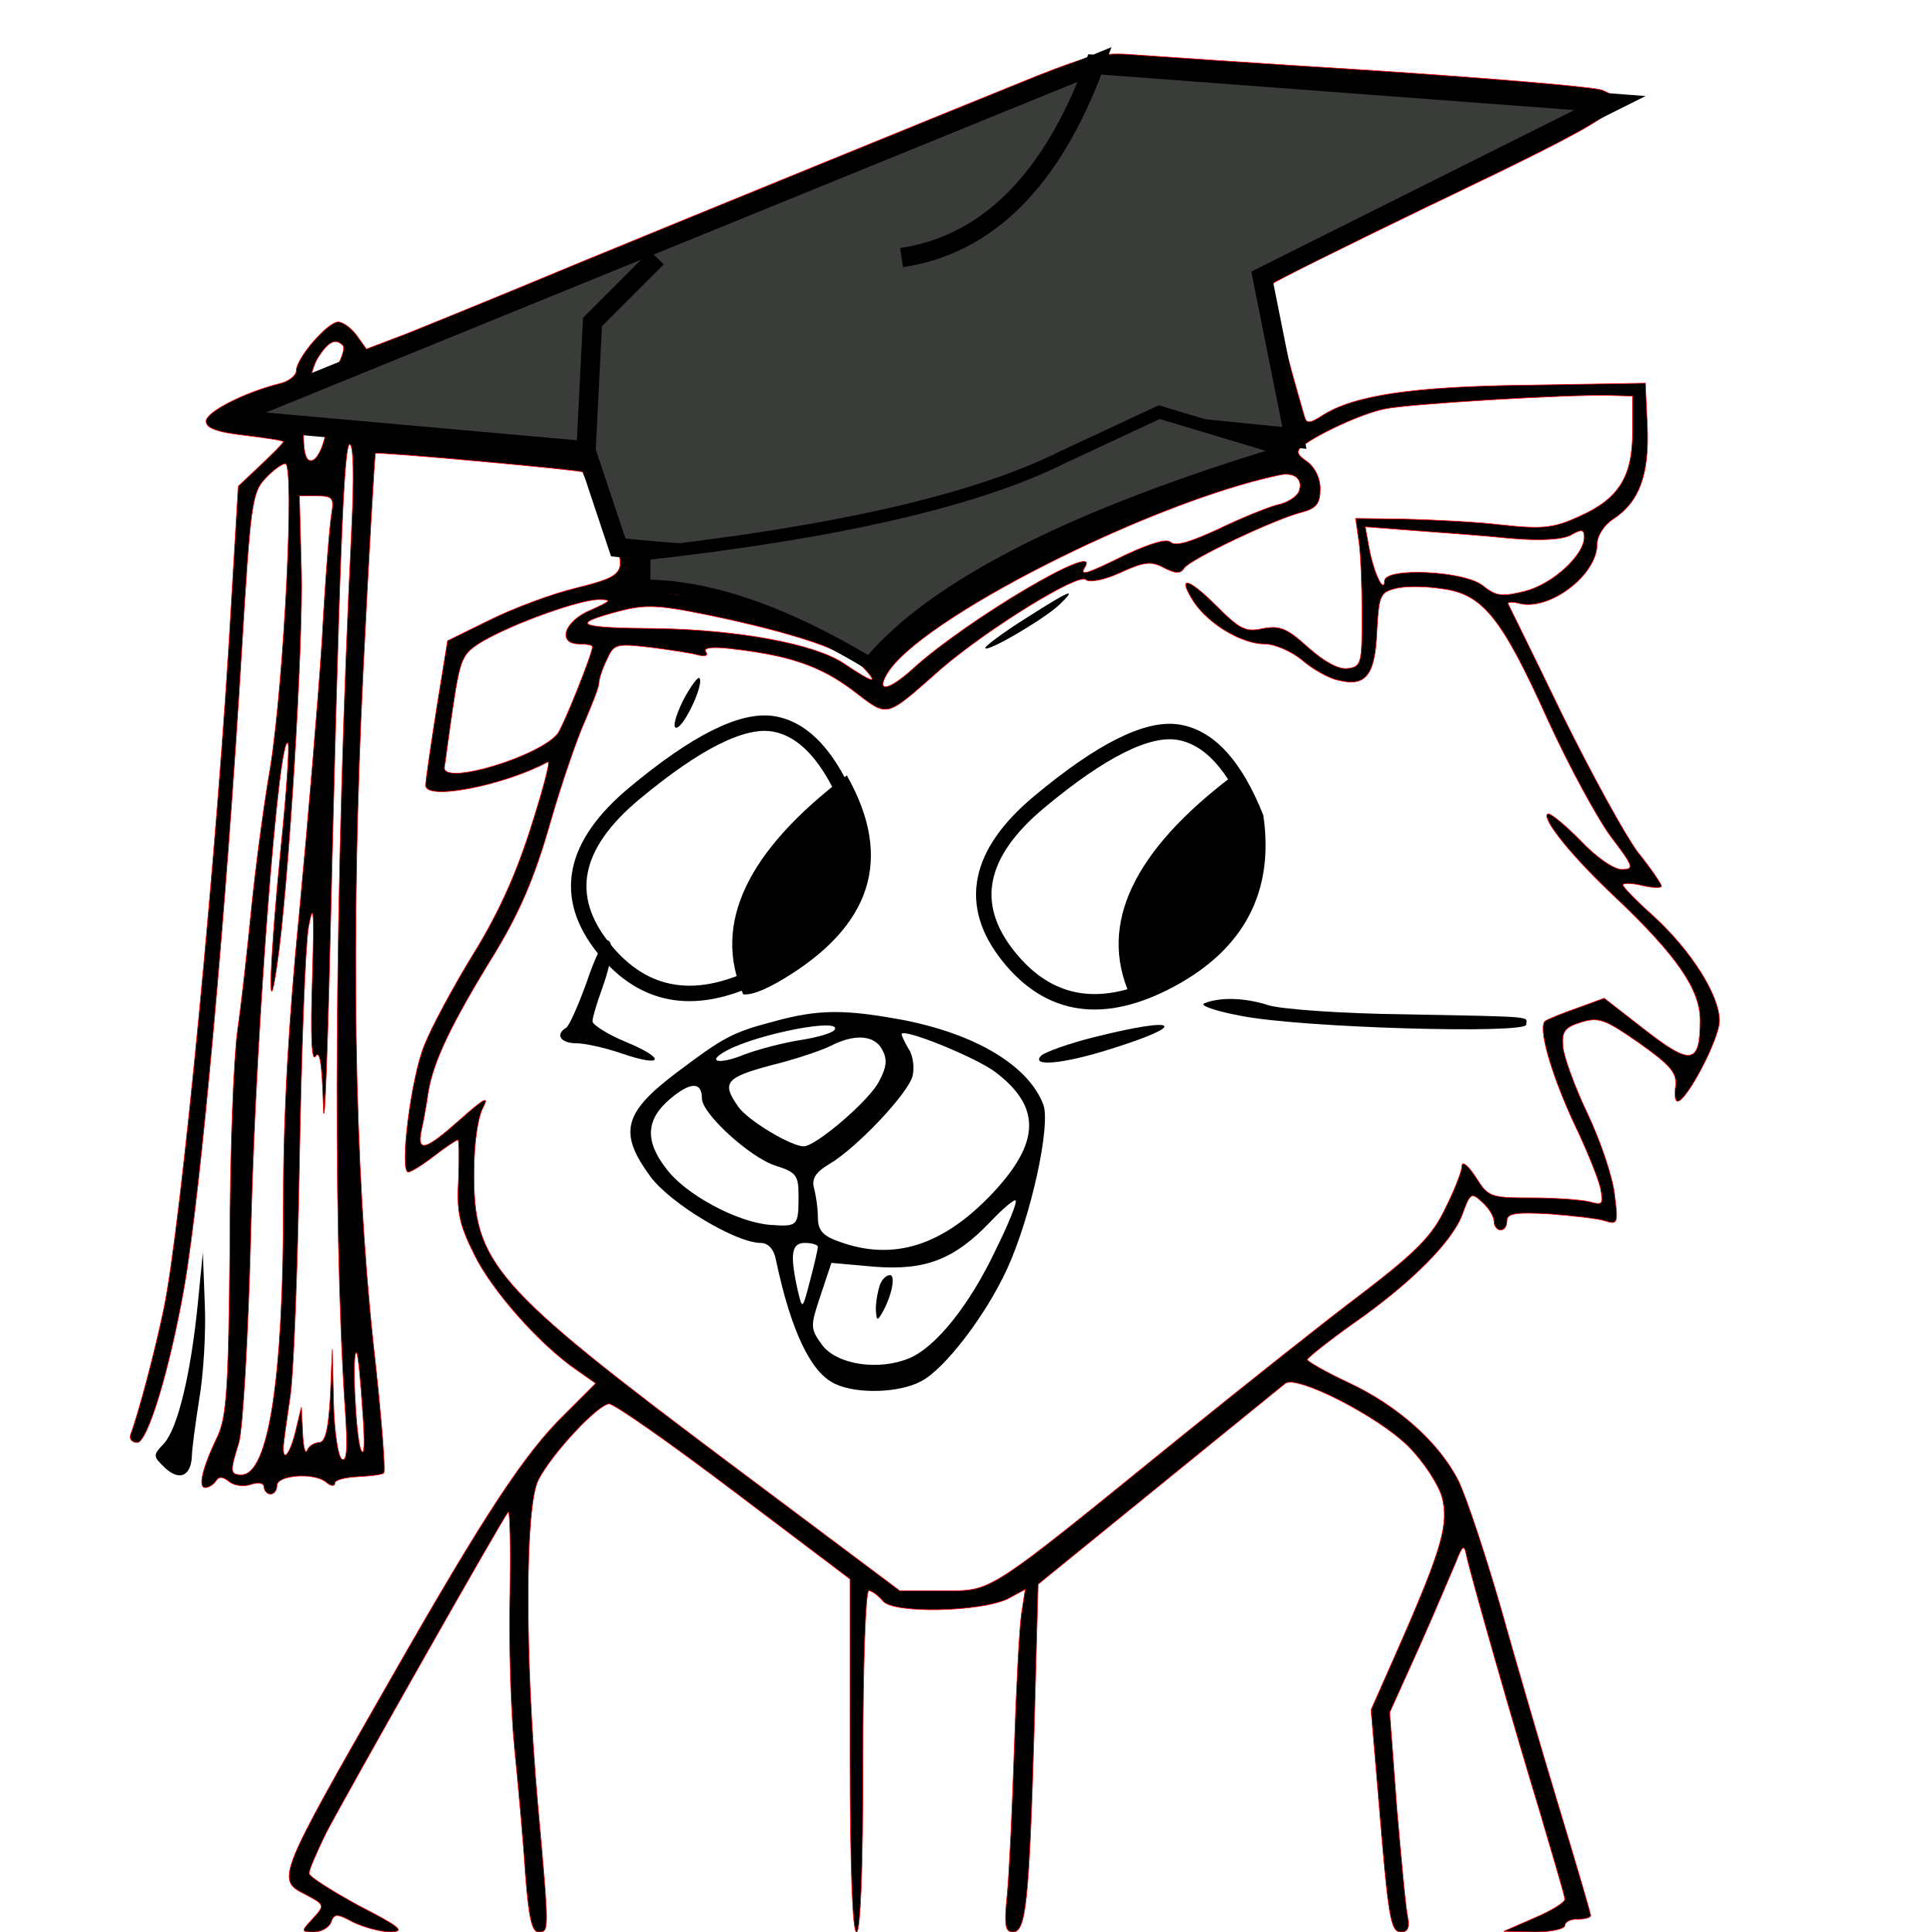<svg xmlns="http://www.w3.org/2000/svg" version="1.0" width="300pt" height="300pt"
     viewBox="0 0 300 300" preserveAspectRatio="xMidYMid meet">

    <g transform="translate(0,300) scale(0.1,-0.1)" fill="#000000" stroke="none">
        <path stroke="red"
              d="M1610 2882 c-163 -66 -506 -206 -715 -292 -110 -46 -228 -94 -263 -108 l-63 -24 -15 21 c-8 11 -21 21 -29 21 -16 0 -65 -56 -65 -76 0 -7 -12 -17 -27 -20 -55 -14 -113 -44 -113 -58 0 -11 17 -17 60 -22 33 -4 60 -8 60 -10 0 -2 -16 -18 -35 -36 l-35 -33 -11 -185 c-20 -362 -78 -968 -105 -1094 -13 -63 -39 -161 -51 -193 -3 -7 2 -13 10 -13 16 0 50 111 73 241 26 150 65 583 89 983 14 232 16 251 37 273 12 13 26 23 31 23 15 0 -2 -337 -23 -470 -11 -63 -24 -164 -30 -225 -6 -60 -15 -143 -21 -184 -6 -41 -12 -192 -12 -335 -2 -221 -5 -266 -19 -296 -24 -50 -31 -80 -19 -80 5 0 13 5 16 10 5 8 11 7 20 0 8 -7 23 -9 35 -5 11 4 20 2 20 -4 0 -6 5 -11 10 -11 6 0 10 6 10 13 0 17 59 21 77 5 7 -6 13 -6 13 -1 0 5 16 9 36 10 19 1 38 3 40 6 3 3 -4 92 -16 198 -30 279 -36 638 -16 1048 9 184 18 336 19 337 3 3 321 -26 322 -29 0 -1 14 -31 30 -66 43 -91 42 -93 -40 -114 -38 -9 -99 -32 -135 -50 l-65 -32 -17 -105 c-9 -58 -17 -111 -17 -119 -2 -25 121 -1 190 36 4 2 -8 -44 -27 -103 -23 -73 -52 -136 -90 -197 -30 -49 -64 -112 -75 -140 -21 -51 -39 -197 -25 -197 4 0 22 11 40 25 18 14 35 25 37 25 2 0 2 -27 1 -61 -3 -50 1 -70 24 -116 27 -56 101 -140 159 -180 l30 -21 -49 -49 c-61 -60 -121 -150 -271 -413 -174 -304 -176 -309 -132 -331 32 -17 32 -17 12 -39 -18 -19 -17 -20 2 -20 12 0 24 7 27 15 5 14 9 14 35 0 17 -8 43 -15 58 -15 23 1 14 8 -50 41 -42 23 -77 45 -77 50 0 6 12 33 26 62 29 56 273 487 283 499 3 4 4 -52 3 -125 -2 -73 1 -181 7 -242 6 -60 14 -149 17 -197 5 -65 10 -88 20 -88 17 0 17 -2 -1 200 -20 228 -20 461 1 502 21 41 93 118 110 118 8 0 95 -61 194 -136 l180 -136 0 -274 c0 -176 4 -274 10 -274 6 0 10 95 10 265 0 146 4 265 9 265 5 0 14 -7 22 -16 16 -20 150 -17 193 3 l28 15 -6 -39 c-3 -21 -8 -114 -11 -208 -3 -93 -8 -196 -11 -227 -5 -48 -3 -58 9 -58 20 0 25 45 33 317 l6 223 187 152 c102 83 191 155 197 160 18 13 144 -51 191 -98 23 -23 46 -58 52 -78 11 -42 1 -79 -68 -236 l-42 -95 11 -130 c16 -196 19 -215 36 -215 10 0 13 7 10 23 -3 12 -10 89 -17 170 l-11 148 46 102 c25 56 50 116 57 132 10 26 13 27 16 10 8 -36 74 -267 114 -398 21 -71 39 -132 39 -136 0 -5 -21 -18 -47 -29 l-48 -21 48 -1 c26 0 47 5 47 10 0 6 9 10 20 10 11 0 20 2 20 6 0 3 -22 78 -49 167 -27 89 -68 230 -91 312 -24 83 -53 170 -65 195 -30 60 -95 118 -173 154 -34 16 -62 32 -62 35 1 3 32 28 70 55 92 64 156 129 171 171 12 33 14 34 31 18 10 -9 18 -22 18 -30 0 -7 5 -13 10 -13 6 0 10 6 10 14 0 12 13 14 67 11 36 -3 75 -7 86 -11 19 -6 20 -3 14 42 -3 27 -22 83 -42 125 -20 42 -37 89 -38 104 -2 24 3 30 29 38 27 8 37 4 90 -33 48 -34 58 -46 56 -66 -2 -13 -1 -24 3 -24 14 0 65 97 65 125 0 39 -43 108 -103 163 -26 23 -47 45 -47 48 0 3 14 3 30 -1 17 -4 30 -4 30 -1 0 3 -16 27 -37 53 -20 27 -72 122 -117 213 -44 91 -82 168 -84 172 -2 3 6 4 17 1 47 -12 121 44 121 92 0 13 11 30 25 39 41 27 56 69 53 144 l-3 67 -180 -3 c-183 -2 -274 -16 -323 -48 -17 -11 -23 -12 -26 -2 -2 7 -16 55 -30 107 -15 52 -24 97 -19 101 4 4 109 56 233 116 305 146 330 162 278 184 -13 5 -169 18 -348 30 -179 11 -350 23 -380 25 -47 4 -69 -1 -150 -33z m67 -84 c-56 -79 -81 -102 -187 -172 -47 -31 -81 -56 -76 -56 4 0 36 13 71 30 77 37 149 100 217 192 l52 70 65 -6 c37 -3 111 -9 166 -12 348 -23 439 -31 420 -39 -11 -4 -120 -57 -242 -116 -170 -82 -223 -112 -223 -126 0 -10 14 -63 30 -118 16 -55 30 -103 30 -107 0 -4 -51 -8 -112 -10 -113 -4 -113 -4 -283 -72 -154 -61 -183 -69 -305 -86 -74 -10 -172 -21 -217 -25 l-81 -7 -35 75 c-19 41 -38 77 -43 80 -5 3 -9 46 -8 96 l1 90 39 44 c21 24 55 51 74 59 19 9 172 71 340 138 168 68 314 129 324 136 35 24 30 6 -17 -58z m-747 -275 c-51 -45 -52 -47 -45 -89 3 -25 1 -61 -6 -85 l-13 -41 -60 5 c-34 4 -100 9 -148 13 l-88 7 0 28 c0 34 2 35 195 114 77 31 156 65 175 76 19 10 37 18 39 19 2 0 -20 -21 -49 -47z m-398 -59 c4 -3 0 -17 -8 -32 -8 -15 -14 -44 -14 -64 0 -48 -17 -91 -31 -82 -16 10 -5 128 15 159 16 25 27 30 38 19z m36 -48 c-12 -9 -18 -27 -18 -52 0 -22 -4 -34 -9 -28 -14 15 -1 82 18 87 26 7 27 7 9 -7z m1967 -87 c0 -70 -22 -104 -83 -131 -39 -18 -56 -20 -121 -13 -42 5 -110 8 -151 9 l-75 1 5 -35 c3 -19 5 -71 5 -115 0 -75 -1 -80 -22 -83 -14 -2 -36 10 -61 32 -33 30 -44 35 -71 30 -27 -6 -36 -1 -72 35 -45 45 -62 48 -35 6 23 -34 74 -65 110 -65 15 0 41 -11 58 -25 16 -14 41 -28 55 -31 43 -11 58 6 61 74 3 57 5 62 28 68 14 4 46 4 72 0 64 -8 93 -43 166 -205 33 -72 77 -153 98 -181 35 -46 36 -50 16 -50 -12 0 -40 19 -65 46 -25 25 -47 43 -50 40 -9 -8 40 -68 104 -128 96 -91 133 -144 133 -192 0 -69 -14 -71 -86 -15 l-63 49 -41 -15 c-23 -8 -45 -17 -50 -20 -13 -8 8 -81 44 -159 19 -39 37 -84 41 -100 5 -26 4 -28 -17 -22 -13 3 -53 6 -90 6 -64 0 -67 1 -87 33 -12 18 -21 25 -21 16 0 -8 -12 -38 -26 -66 -20 -42 -45 -67 -127 -130 -56 -42 -183 -143 -282 -223 -308 -250 -293 -240 -371 -240 l-67 0 -271 203 c-360 270 -391 306 -390 447 0 44 6 85 14 100 10 19 2 15 -35 -18 -54 -48 -67 -52 -61 -19 3 12 8 40 11 61 8 48 35 105 104 217 38 63 61 116 85 200 18 63 43 135 55 161 11 26 21 51 21 57 0 6 5 22 12 36 11 25 14 26 67 20 31 -4 64 -9 75 -12 11 -3 16 -1 12 5 -4 6 9 8 36 5 91 -10 140 -26 191 -64 58 -44 49 -46 139 33 71 61 213 149 224 138 5 -5 28 -1 54 11 37 17 48 18 68 7 18 -9 25 -9 31 0 8 13 142 77 184 87 21 6 27 13 27 36 0 17 -8 33 -20 42 -16 11 -18 16 -8 24 24 19 93 51 128 58 36 8 290 23 350 21 l35 -1 0 -56z m-1989 -151 c-26 -536 -30 -1071 -10 -1367 4 -59 3 -81 -5 -77 -6 4 -12 42 -13 89 l-2 82 -3 -72 c-3 -54 -8 -73 -18 -73 -7 0 -16 -6 -18 -12 -3 -7 -6 5 -7 27 l-2 40 -8 -33 c-8 -36 -20 -54 -20 -31 0 8 5 42 10 76 6 34 12 201 15 370 3 169 9 333 14 363 8 43 9 26 6 -80 -3 -88 -1 -130 5 -120 7 10 10 -13 12 -75 1 -49 5 34 9 185 16 672 23 840 32 840 6 0 7 -49 3 -132z m1441 115 c-4 -3 -49 -17 -99 -30 -125 -31 -370 -153 -460 -227 l-67 -56 -33 20 c-44 25 -191 67 -267 76 -42 4 -61 11 -61 20 0 10 14 14 48 14 26 0 126 11 222 24 161 22 186 28 318 80 78 30 155 62 170 70 19 11 59 15 131 16 57 0 101 -3 98 -7z m30 -56 c-3 -8 -18 -18 -34 -21 -15 -4 -57 -21 -92 -38 -41 -19 -66 -27 -73 -20 -6 6 -30 -1 -69 -19 -65 -32 -73 -34 -64 -19 25 41 -183 -82 -267 -158 -37 -34 -58 -38 -41 -9 48 84 406 266 608 309 25 6 39 -6 32 -25z m-1502 -34 c-3 -16 -10 -104 -15 -198 -6 -93 -22 -282 -35 -420 -17 -172 -25 -314 -25 -455 0 -270 -23 -420 -65 -420 -18 0 -18 5 -4 50 6 20 15 169 19 345 8 305 43 756 57 741 3 -2 -2 -76 -11 -164 -17 -171 -21 -285 -6 -182 18 119 41 501 38 613 l-3 117 27 0 c24 0 27 -3 23 -27z m1831 -39 c46 -4 79 -2 93 5 17 10 21 9 21 -3 0 -28 -49 -73 -92 -84 -36 -9 -45 -8 -66 9 -30 23 -152 28 -152 7 -1 -21 -17 13 -24 51 l-6 33 78 -6 c42 -3 109 -8 148 -12z m-1428 -111 c-42 -17 -54 -53 -18 -53 11 0 20 -2 20 -4 0 -11 -45 -123 -54 -135 -27 -35 -177 -81 -176 -53 1 4 6 45 13 92 12 80 15 85 46 104 48 28 151 65 181 65 21 0 19 -2 -12 -16z m182 -8 c134 -28 218 -56 242 -83 23 -25 14 -23 -32 8 -45 30 -163 52 -290 54 -120 1 -134 6 -70 24 50 14 66 14 150 -3z m-537 -1235 c4 -52 3 -75 -3 -60 -8 24 -14 158 -6 149 2 -2 6 -42 9 -89z"/>
        <path d="M1593 2040 c-35 -22 -63 -43 -63 -46 0 -9 92 45 115 67 29 28 17 23 -52 -21z"/>
        <path d="M1060 1911 c-11 -23 -16 -41 -10 -41 12 0 44 69 36 77 -2 3 -14 -13 -26 -36z"/>
        <g id="right_eye">
            <path stroke="black" stroke-width="24" fill="none"
                  d="M 1950 1731 q -48 120 -120 132 t -216 -108 t -48 -240 t 252 -36 t 132 252 z"/>
            <path d="M 1915 1796 Q 1682 1620 1754 1456 Q 1773 1454 1815 1479 Q 2023 1603 1916 1794 z"/>
        </g>
        <g id="left_eye">
            <path stroke="black" stroke-width="24" fill="none"
                  d="M 1321 1744 q -48 120 -120 132 t -216 -108 t -48 -240 t 252 -36 t 132 252 z"/>
            <path d="M 1315 1796 q -233 -176 -161 -340 q 19 -2 61 23 q 208 124 101 315 z"/>
        </g>
        <path d="M911 1475 c-13 -36 -27 -68 -32 -71 -17 -10 -9 -24 16 -24 13 0 45 -7 71 -16 64 -22 69 -8 6 18 -29 12 -52 27 -52 32 0 6 7 29 15 51 16 45 19 75 7 75 -5 0 -19 -29 -31 -65z"/>
        <path d="M1870 1442 c-8 -3 17 -12 55 -19 91 -19 445 -29 445 -14 0 13 20 12 -190 16 -96 1 -191 8 -210 14 -37 12 -76 13 -100 3z"/>
        <path d="M1202 1414 c-65 -17 -79 -25 -152 -80 -82 -62 -90 -93 -40 -161 31 -42 133 -103 171 -103 12 0 21 -10 24 -27 23 -109 54 -175 92 -192 34 -16 99 -14 133 4 37 19 101 103 134 175 37 81 68 223 56 255 -23 60 -104 109 -217 131 -91 17 -132 17 -201 -2z m94 -13 c-3 -5 -27 -12 -53 -16 -26 -4 -64 -14 -86 -22 -41 -17 -62 -12 -28 6 49 26 179 51 167 32z m250 -66 c71 -54 69 -109 -4 -187 -77 -82 -154 -107 -239 -76 -26 9 -33 18 -33 38 0 14 -3 34 -6 45 -4 15 3 25 23 37 43 25 123 110 130 137 3 13 1 32 -6 42 -6 10 -11 21 -11 23 0 11 116 -36 146 -59z m-176 35 c8 -15 7 -27 -5 -49 -14 -29 -98 -101 -117 -101 -20 0 -88 41 -102 62 -26 37 -19 45 52 64 37 9 78 23 92 30 37 19 68 17 80 -6z m-280 -76 c0 -23 74 -91 114 -104 32 -10 36 -15 36 -46 0 -48 -1 -49 -44 -46 -51 4 -132 47 -162 88 -33 43 -31 76 7 108 31 26 49 27 49 0z m456 -235 c-40 -85 -93 -151 -134 -168 -48 -20 -112 -10 -135 20 -19 26 -19 29 -3 77 l17 51 67 -6 c79 -6 124 11 181 71 19 20 36 34 38 32 3 -2 -11 -37 -31 -77z m-276 5 c0 -3 -5 -26 -12 -52 -12 -46 -12 -46 -19 -17 -13 58 -10 75 11 75 11 0 20 -3 20 -6z"/>
        <path d="M1366 1004 c-3 -9 -6 -25 -6 -37 1 -17 2 -19 9 -7 16 27 22 60 13 60 -6 0 -13 -7 -16 -16z"/>
        <path d="M1701 1390 c-41 -10 -79 -24 -84 -29 -18 -18 34 -13 104 9 126 39 112 53 -20 20z"/>
        <path d="M307 974 c-11 -109 -31 -191 -52 -215 -18 -19 -18 -20 2 -39 22 -20 40 -12 41 20 0 8 5 47 11 85 7 39 11 107 9 150 l-3 80 -8 -81z"/>
    </g>
    <g id="hat" style="z-index=10000">
        <path id="outer_shape" stroke-width="3" stroke="black" fill="#3A3C39"
              d="M35 65 l 135 -55 q -10 27 -30 30 q 20 -3 30 -30 l 80 6 l -54 27 l 5 25 l -20 -2 l -20 9 q -20 15 -65 10 l -5 -15 l 1 -20 l 10 -10 l -10 10 l -1 20 L35 65z"/>
        <path id="lower_thing" stroke="black" stroke-width="2" fill="#3A3C39"
              d="M200 70 q -50 15 -65 33 q -20 -12 -35 -12 l 0 -5 q 45 -5 65 -15 l 15 -7 L 200 70"/>
    </g>
</svg>